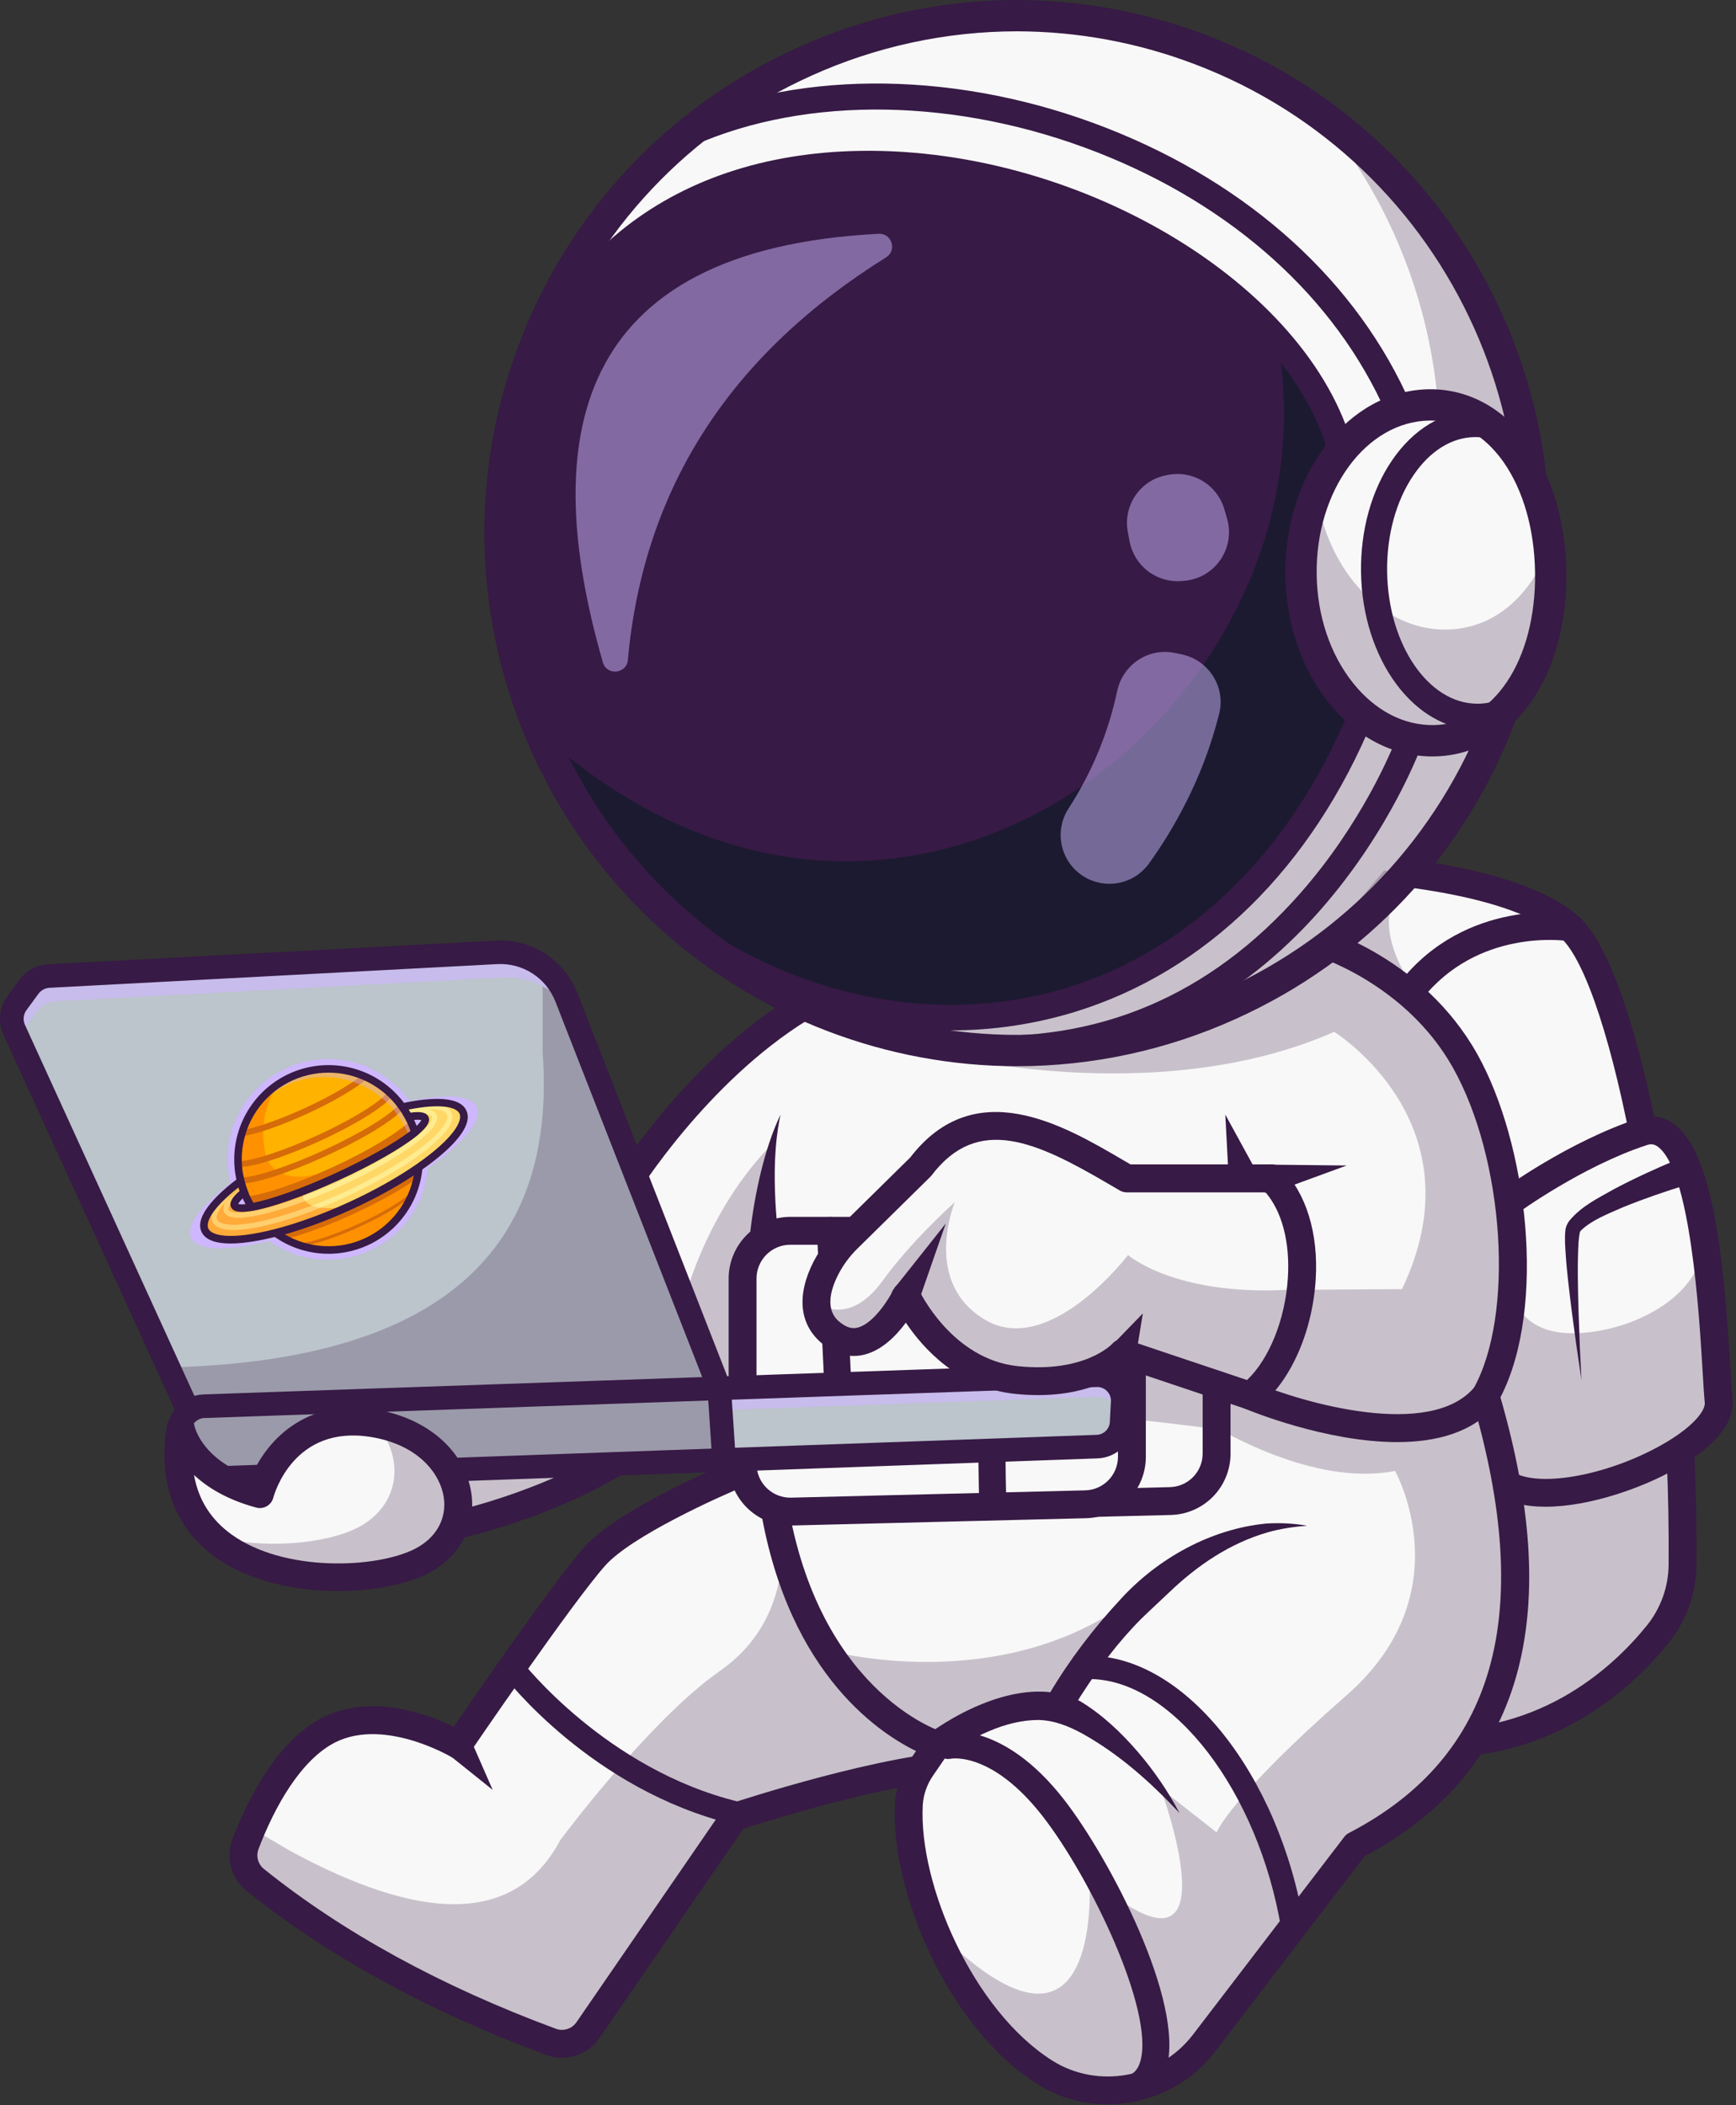 <svg width="99" height="120" viewBox="0 0 99 120" fill="none" xmlns="http://www.w3.org/2000/svg">
<rect x="0" y="0" width="99" height="120" fill="#333333" stroke="none"/>
<path d="M55.219 100.593C54.833 100.6 54.415 100.626 53.972 100.67C49.235 101.137 41.885 103.568 41.885 103.568L33.526 115.722C33.299 116.051 32.968 116.295 32.587 116.416C32.206 116.536 31.795 116.527 31.419 116.389C24.958 113.998 19.288 110.962 14.552 107.156C14.256 106.919 14.043 106.594 13.944 106.229C13.844 105.863 13.863 105.476 13.997 105.122C14.1 104.851 14.222 104.547 14.36 104.219C15.138 102.413 16.496 99.941 18.453 98.773C21.732 96.818 26.13 99.461 26.13 99.461C26.13 99.461 32.005 90.841 33.934 88.692C35.862 86.543 42.346 83.9 42.346 83.9L53.933 92.091C53.933 92.091 59.775 100.52 55.219 100.593Z" fill="#F8F8F8"/>
<path d="M95.951 89.213C95.937 90.645 95.44 92.031 94.54 93.147C92.43 95.77 87.844 99.969 80.49 99.321C78.806 99.174 77.325 98.008 76.025 96.155C69.138 86.355 67.267 57.29 67.267 57.29L76.798 49.467C76.798 49.467 86.109 49.795 89.526 52.854C91.018 54.189 92.508 58.619 93.678 64.514C94.26 67.445 94.764 70.739 95.148 74.197C95.454 76.949 95.683 79.801 95.818 82.655C95.924 84.856 95.967 87.058 95.951 89.213Z" fill="#F8F8F8"/>
<path d="M81.999 100.183C81.487 100.183 80.961 100.16 80.421 100.113C75.637 99.691 71.839 92.287 69.132 78.105C67.162 67.785 66.482 57.444 66.475 57.341C66.467 57.236 66.48 57.13 66.512 57.03C66.545 56.93 66.598 56.838 66.667 56.758C66.736 56.678 66.82 56.613 66.914 56.566C67.008 56.52 67.111 56.492 67.216 56.485C67.321 56.478 67.427 56.493 67.526 56.527C67.626 56.561 67.718 56.615 67.796 56.685C67.875 56.755 67.939 56.84 67.984 56.935C68.03 57.031 68.056 57.134 68.061 57.239C68.067 57.341 68.743 67.595 70.695 77.82C73.181 90.833 76.684 98.188 80.56 98.53C87.566 99.145 91.939 95.11 93.922 92.649C94.708 91.672 95.143 90.46 95.157 89.206C95.293 73.04 91.883 56.031 88.996 53.446C85.835 50.615 76.862 50.264 76.772 50.261C76.561 50.253 76.362 50.163 76.219 50.008C76.075 49.854 75.998 49.649 76.006 49.439C76.013 49.228 76.104 49.029 76.258 48.885C76.412 48.742 76.617 48.665 76.828 48.672C77.22 48.686 86.467 49.048 90.055 52.262C93.628 55.46 96.879 73.421 96.746 89.219C96.729 90.832 96.17 92.392 95.16 93.648C93.13 96.165 88.821 100.182 81.999 100.183Z" fill="#371A45"/>
<path d="M95.817 82.655C92.839 84.576 87.667 85.958 85.668 84.451L85.92 73.855L86.049 68.533C86.049 68.533 89.786 65.787 93.678 64.514C95.476 63.925 96.479 66.561 97.065 69.846C97.072 69.885 97.078 69.93 97.087 69.975C97.748 73.774 97.865 78.384 98.01 79.879C98.095 80.764 97.189 81.767 95.817 82.655Z" fill="#F8F8F8"/>
<path d="M88.142 85.886C86.981 85.886 85.942 85.653 85.189 85.085C85.024 84.957 84.916 84.769 84.889 84.562C84.861 84.355 84.916 84.146 85.042 83.979C85.168 83.812 85.354 83.702 85.561 83.671C85.767 83.641 85.978 83.693 86.146 83.816C87.513 84.848 91.532 84.172 94.746 82.37C96.509 81.381 97.264 80.425 97.218 79.955C97.177 79.542 97.14 78.923 97.094 78.137C96.907 74.992 96.41 66.635 94.509 65.341C94.323 65.215 94.153 65.194 93.923 65.269C90.203 66.487 86.552 69.147 86.516 69.174C86.432 69.237 86.336 69.283 86.234 69.31C86.132 69.336 86.026 69.342 85.921 69.326C85.817 69.311 85.717 69.275 85.627 69.221C85.536 69.167 85.458 69.095 85.395 69.01C85.333 68.925 85.288 68.829 85.264 68.727C85.239 68.624 85.235 68.518 85.251 68.414C85.268 68.31 85.305 68.21 85.361 68.121C85.417 68.031 85.49 67.954 85.575 67.893C85.732 67.777 89.463 65.057 93.429 63.759C94.126 63.531 94.809 63.623 95.403 64.028C97.753 65.627 98.327 72.101 98.68 78.043C98.726 78.811 98.761 79.417 98.799 79.801C98.926 81.096 97.763 82.501 95.523 83.757C93.57 84.852 90.589 85.886 88.142 85.886Z" fill="#371A45"/>
<g opacity="0.25">
<path d="M95.817 82.655C95.923 84.856 95.969 87.058 95.952 89.213C95.938 90.645 95.441 92.031 94.541 93.147C92.43 95.77 87.844 99.969 80.49 99.321C78.807 99.174 77.326 98.008 76.025 96.155C76.147 91.862 76.746 91.547 77.222 87.375C77.736 82.853 78.617 79.915 79.206 79.254L85.92 73.855L86.242 73.597C86.242 73.597 86.48 76.114 89.931 75.995C91.703 75.933 93.702 75.29 95.148 74.196C96.518 73.158 97.389 71.715 97.087 69.974C97.748 73.773 97.865 78.383 98.01 79.878C98.096 80.764 97.19 81.767 95.817 82.655Z" fill="#371A45"/>
</g>
<path d="M96.21 67.53C94.984 67.905 93.743 68.33 92.555 68.815C91.741 69.174 90.797 69.53 90.174 70.125C90.145 70.153 90.137 70.174 90.114 70.199C90.114 70.215 90.103 70.209 90.098 70.225C90.059 70.421 90.033 70.618 90.02 70.817C89.947 72.094 89.986 73.419 90.02 74.727C90.06 76.039 90.116 77.352 90.187 78.666C89.989 77.366 89.805 76.063 89.635 74.758C89.474 73.447 89.305 72.15 89.248 70.802C89.248 70.587 89.242 70.338 89.273 70.118C89.286 69.939 89.38 69.744 89.483 69.602C90.194 68.733 91.142 68.297 92.063 67.771C93.254 67.143 94.456 66.595 95.699 66.077C96.706 65.702 97.237 67.189 96.212 67.532L96.21 67.53Z" fill="#371A45"/>
<path d="M32.047 117.295C31.74 117.295 31.435 117.241 31.147 117.134C24.454 114.659 18.705 111.51 14.057 107.775C13.63 107.434 13.322 106.965 13.178 106.438C13.034 105.91 13.061 105.351 13.256 104.84C13.966 102.964 15.535 99.594 18.048 98.093C20.926 96.376 24.433 97.726 25.877 98.429C27.247 96.432 31.677 90.02 33.345 88.162C35.372 85.904 41.775 83.275 42.047 83.164C42.242 83.084 42.461 83.085 42.655 83.167C42.85 83.248 43.004 83.404 43.084 83.599C43.163 83.794 43.162 84.013 43.081 84.207C42.999 84.402 42.844 84.556 42.649 84.636C40.893 85.352 36.01 87.574 34.529 89.224C32.658 91.309 26.849 99.825 26.789 99.91C26.675 100.078 26.501 100.195 26.303 100.239C26.105 100.282 25.898 100.248 25.724 100.144C25.685 100.12 21.687 97.773 18.863 99.456C16.763 100.709 15.38 103.718 14.742 105.401C14.668 105.598 14.657 105.814 14.713 106.018C14.769 106.222 14.888 106.403 15.053 106.535C19.568 110.162 25.168 113.226 31.699 115.642C31.908 115.719 32.138 115.725 32.351 115.657C32.564 115.59 32.748 115.453 32.875 115.269L41.234 103.116C41.332 102.973 41.475 102.867 41.639 102.812C42.002 102.692 50.586 99.871 55.209 99.797C55.897 99.786 56.026 99.542 56.065 99.461C56.649 98.326 54.75 94.661 53.283 92.541C53.218 92.456 53.172 92.358 53.147 92.254C53.121 92.15 53.117 92.042 53.134 91.937C53.151 91.831 53.189 91.73 53.246 91.64C53.303 91.549 53.378 91.471 53.466 91.41C53.554 91.35 53.654 91.307 53.758 91.286C53.863 91.264 53.971 91.264 54.076 91.285C54.181 91.306 54.281 91.349 54.369 91.409C54.457 91.47 54.532 91.548 54.589 91.638C55.287 92.646 58.709 97.795 57.479 100.189C57.204 100.724 56.592 101.366 55.234 101.388C51.278 101.451 43.851 103.772 42.391 104.241L34.184 116.171C33.946 116.518 33.627 116.802 33.255 116.997C32.883 117.193 32.468 117.296 32.047 117.295Z" fill="#371A45"/>
<g opacity="0.25">
<path d="M55.533 96.957C55.533 97.453 55.202 97.728 54.816 98.72C54.655 99.132 54.351 99.844 53.974 100.67C49.236 101.137 41.887 103.568 41.887 103.568L33.528 115.722C33.3 116.051 32.97 116.295 32.589 116.416C32.207 116.536 31.797 116.527 31.421 116.389C24.959 113.998 19.29 110.962 14.553 107.156C14.258 106.919 14.045 106.594 13.945 106.229C13.846 105.863 13.864 105.476 13.998 105.122C14.102 104.851 14.223 104.547 14.362 104.219L16.5 105.477C23.926 109.519 29.334 109.801 31.952 104.889C31.952 104.889 37.021 98.057 41.068 95.236C45.116 92.416 44.57 87.92 44.57 87.92L54.321 95.743C54.651 96.02 55.533 96.461 55.533 96.957Z" fill="#371A45"/>
</g>
<path d="M41.98 104.009C41.927 104.009 41.875 104.003 41.823 103.99C33.755 102.029 28.873 95.715 28.67 95.448C28.617 95.379 28.578 95.3 28.556 95.216C28.534 95.132 28.529 95.044 28.54 94.958C28.552 94.872 28.581 94.789 28.624 94.714C28.668 94.639 28.726 94.574 28.795 94.521C28.864 94.469 28.943 94.43 29.027 94.408C29.111 94.386 29.198 94.38 29.284 94.392C29.37 94.403 29.453 94.432 29.528 94.476C29.603 94.519 29.669 94.577 29.721 94.646C29.775 94.716 34.54 100.859 42.136 102.706C42.293 102.744 42.431 102.838 42.523 102.971C42.615 103.103 42.656 103.266 42.637 103.426C42.617 103.587 42.54 103.735 42.419 103.842C42.298 103.95 42.142 104.009 41.98 104.009Z" fill="#371A45"/>
<path d="M25.924 86.946C25.924 86.946 32.171 85.664 37.121 82.027L24.955 82.953" fill="#F8F8F8"/>
<g opacity="0.25">
<path d="M25.924 86.946C25.924 86.946 32.171 85.664 37.121 82.027L24.955 82.953" fill="#371A45"/>
</g>
<path d="M25.923 87.741C25.726 87.74 25.536 87.667 25.39 87.535C25.245 87.403 25.153 87.222 25.133 87.026C25.113 86.83 25.167 86.634 25.283 86.476C25.4 86.317 25.571 86.207 25.764 86.168C25.824 86.155 31.905 84.873 36.651 81.386C36.821 81.266 37.031 81.218 37.237 81.251C37.442 81.284 37.627 81.397 37.75 81.565C37.873 81.733 37.925 81.942 37.896 82.148C37.866 82.354 37.757 82.541 37.592 82.667C32.56 86.365 26.345 87.671 26.083 87.724C26.03 87.735 25.977 87.741 25.923 87.741Z" fill="#371A45"/>
<path d="M77.294 105.184L68.667 116.458C66.517 119.267 62.567 120.014 59.576 118.124C56.923 116.447 54.682 113.315 53.302 110.014C52.267 107.543 51.715 104.976 51.83 102.845C51.877 102.092 52.13 101.366 52.561 100.747L53.447 99.454C53.447 99.454 45.688 97.089 44.018 84.984V81.824C44.018 81.824 39.978 81.555 39.683 81.028C39.387 80.501 35.652 67.647 35.652 67.647C35.652 67.647 40.712 59.416 47.984 56.223C51.413 54.718 56.202 54.141 60.303 53.949C64.9 53.734 68.636 54.008 68.636 54.008L75.101 53.667C75.101 53.667 80.6 55.234 83.537 60.448C86.474 65.661 87.358 74.867 84.714 79.559C88.15 91.247 86.675 100.32 77.294 105.184Z" fill="#F8F8F8"/>
<path d="M63.167 119.949C61.746 119.953 60.354 119.552 59.152 118.794C54.035 115.556 50.77 107.767 51.037 102.802C51.092 101.904 51.393 101.037 51.907 100.298L52.24 99.812C49.999 98.722 44.613 95.103 43.231 85.092C43.226 85.056 43.224 85.02 43.224 84.983V82.562C39.457 82.251 39.156 81.713 38.991 81.416C38.697 80.889 36.294 72.703 34.889 67.871C34.858 67.765 34.849 67.653 34.864 67.543C34.879 67.433 34.917 67.328 34.975 67.233C35.187 66.889 40.251 58.754 47.666 55.498C55.034 52.262 68.139 53.178 68.693 53.219C68.901 53.236 69.094 53.335 69.231 53.494C69.367 53.653 69.434 53.86 69.419 54.069C69.404 54.277 69.307 54.472 69.149 54.609C68.992 54.747 68.786 54.817 68.577 54.804C68.445 54.794 55.31 53.876 48.304 56.954C42.108 59.675 37.484 66.307 36.516 67.776C37.841 72.329 39.887 79.257 40.332 80.515C40.885 80.715 42.629 80.938 44.071 81.035C44.272 81.048 44.46 81.138 44.598 81.285C44.736 81.432 44.812 81.626 44.812 81.828V84.931C46.411 96.353 53.607 98.675 53.679 98.698C53.799 98.734 53.908 98.798 53.998 98.884C54.088 98.971 54.157 99.077 54.198 99.195C54.239 99.312 54.252 99.438 54.236 99.562C54.219 99.686 54.174 99.804 54.103 99.907L53.218 101.199C52.869 101.697 52.663 102.281 52.623 102.888C52.38 107.403 55.483 114.592 60.001 117.452C62.608 119.102 66.137 118.453 68.034 115.975L76.663 104.702C76.735 104.61 76.825 104.534 76.929 104.48C85.271 100.156 87.566 92.078 83.952 79.783C83.922 79.681 83.912 79.575 83.924 79.469C83.936 79.364 83.969 79.261 84.022 79.169C86.374 74.996 85.803 66.088 82.846 60.84C80.112 55.987 74.934 54.446 74.883 54.433C74.681 54.375 74.509 54.239 74.407 54.055C74.305 53.87 74.279 53.653 74.337 53.45C74.395 53.248 74.531 53.076 74.716 52.974C74.9 52.872 75.117 52.847 75.32 52.904C75.557 52.972 81.168 54.624 84.231 60.06C87.097 65.149 88.233 74.488 85.567 79.65C87.34 85.809 87.671 90.874 86.581 95.131C85.39 99.775 82.443 103.366 77.819 105.809L69.297 116.943C67.799 118.898 65.492 119.949 63.167 119.949Z" fill="#371A45"/>
<path d="M49.898 69.974H66.659C67.38 69.974 68.072 70.26 68.582 70.771C69.093 71.281 69.379 71.973 69.379 72.694V82.843C69.379 83.552 69.102 84.234 68.606 84.742C68.111 85.251 67.436 85.545 66.726 85.563L49.965 85.978C49.602 85.987 49.241 85.924 48.903 85.791C48.566 85.658 48.258 85.459 47.998 85.206C47.738 84.952 47.532 84.65 47.391 84.315C47.25 83.981 47.177 83.621 47.177 83.258V72.694C47.177 71.973 47.464 71.281 47.974 70.771C48.484 70.26 49.176 69.974 49.898 69.974Z" fill="#F8F8F8"/>
<path d="M49.895 86.775C48.963 86.774 48.07 86.403 47.411 85.744C46.752 85.085 46.383 84.191 46.383 83.259V72.694C46.384 71.763 46.754 70.869 47.413 70.21C48.072 69.551 48.966 69.18 49.898 69.179H66.659C67.591 69.18 68.484 69.551 69.143 70.21C69.802 70.869 70.173 71.763 70.174 72.694V82.843C70.179 83.761 69.823 84.645 69.181 85.303C68.539 85.96 67.665 86.339 66.746 86.357L49.985 86.773C49.955 86.774 49.925 86.775 49.895 86.775ZM49.898 70.769C49.387 70.769 48.898 70.972 48.537 71.333C48.175 71.694 47.972 72.184 47.972 72.694V83.259C47.972 83.516 48.023 83.77 48.123 84.007C48.223 84.244 48.369 84.459 48.553 84.638C48.737 84.818 48.955 84.959 49.194 85.052C49.433 85.146 49.689 85.192 49.946 85.185L66.707 84.769C67.21 84.76 67.689 84.552 68.041 84.192C68.392 83.831 68.588 83.347 68.585 82.843V72.695C68.585 72.185 68.381 71.695 68.02 71.334C67.659 70.973 67.169 70.77 66.659 70.769L49.898 70.769Z" fill="#371A45"/>
<path d="M45.068 70.157H61.829C62.55 70.157 63.242 70.444 63.752 70.954C64.263 71.465 64.549 72.157 64.549 72.879V83.026C64.549 83.736 64.272 84.418 63.776 84.927C63.281 85.435 62.606 85.729 61.896 85.747L45.135 86.162C44.772 86.171 44.411 86.108 44.073 85.975C43.736 85.842 43.428 85.643 43.168 85.39C42.908 85.136 42.702 84.834 42.56 84.499C42.42 84.165 42.347 83.805 42.347 83.442V72.879C42.347 72.521 42.417 72.167 42.554 71.837C42.691 71.507 42.891 71.207 43.144 70.954C43.396 70.702 43.696 70.501 44.026 70.365C44.356 70.228 44.71 70.157 45.068 70.157Z" fill="#F8F8F8"/>
<path d="M56.617 86.649C56.416 86.649 56.223 86.57 56.079 86.43C55.935 86.289 55.851 86.098 55.846 85.897C55.813 84.534 55.773 82.399 55.812 81.298C54.603 80.997 50.979 80.518 47.722 80.18C47.538 80.161 47.368 80.077 47.241 79.943C47.114 79.809 47.04 79.634 47.031 79.449L46.59 70.194C46.583 70.091 46.596 69.988 46.63 69.891C46.663 69.793 46.715 69.704 46.783 69.627C46.851 69.55 46.934 69.488 47.027 69.443C47.12 69.399 47.22 69.374 47.323 69.369C47.426 69.364 47.528 69.379 47.625 69.415C47.721 69.45 47.81 69.504 47.885 69.574C47.96 69.644 48.021 69.729 48.063 69.822C48.105 69.916 48.128 70.017 48.131 70.12L48.54 78.715C56.684 79.58 57.025 80.053 57.231 80.339C57.299 80.433 57.347 80.541 57.371 80.655C57.395 80.768 57.394 80.886 57.369 80.999C57.316 81.336 57.337 83.739 57.389 85.859C57.394 86.063 57.317 86.261 57.176 86.409C57.035 86.557 56.841 86.643 56.636 86.648L56.617 86.649ZM55.863 80.667C55.859 80.684 55.856 80.701 55.854 80.717C55.857 80.698 55.86 80.682 55.863 80.665V80.667Z" fill="#371A45"/>
<path d="M45.066 86.959C44.134 86.958 43.24 86.587 42.582 85.928C41.923 85.268 41.553 84.375 41.553 83.443V72.878C41.554 71.946 41.925 71.053 42.584 70.394C43.243 69.735 44.136 69.364 45.068 69.363H61.829C62.761 69.364 63.655 69.735 64.314 70.394C64.973 71.053 65.343 71.946 65.344 72.878V83.026C65.35 83.945 64.993 84.829 64.351 85.486C63.71 86.144 62.835 86.523 61.917 86.54L45.156 86.956L45.066 86.959ZM45.068 70.952C44.558 70.953 44.068 71.156 43.707 71.517C43.346 71.878 43.142 72.367 43.142 72.878V83.443C43.142 83.7 43.193 83.954 43.293 84.191C43.393 84.428 43.539 84.642 43.723 84.822C43.907 85.001 44.125 85.142 44.364 85.236C44.603 85.33 44.859 85.375 45.116 85.369L61.877 84.953C62.38 84.943 62.86 84.736 63.211 84.375C63.563 84.015 63.758 83.53 63.755 83.027V72.879C63.755 72.368 63.552 71.879 63.191 71.518C62.83 71.157 62.34 70.954 61.829 70.953L45.068 70.952Z" fill="#371A45"/>
<path d="M64.023 79.92L63.962 81.083C63.942 81.446 63.788 81.788 63.529 82.043C63.27 82.297 62.925 82.446 62.562 82.459L41.237 83.22L11.76 84.273C11.568 84.28 11.377 84.249 11.198 84.182C11.019 84.114 10.854 84.013 10.715 83.882C10.575 83.751 10.462 83.594 10.383 83.419C10.304 83.245 10.261 83.056 10.255 82.865L10.217 81.655C10.21 81.43 10.255 81.207 10.35 81.002C10.444 80.798 10.585 80.619 10.761 80.478H10.764C11.006 80.28 11.308 80.167 11.621 80.157L41.019 79.136H41.078L62.52 78.391C62.722 78.385 62.923 78.419 63.11 78.494C63.297 78.569 63.467 78.681 63.608 78.825C63.749 78.969 63.859 79.14 63.931 79.329C64.002 79.517 64.034 79.719 64.023 79.92Z" fill="#BCC4CC"/>
<g opacity="0.61">
<path d="M64.023 79.92L63.98 80.726C63.898 80.404 63.709 80.12 63.443 79.92C63.177 79.721 62.851 79.618 62.518 79.629L41.099 80.374L41.069 79.135L62.522 78.391C62.723 78.384 62.924 78.419 63.111 78.494C63.298 78.569 63.468 78.681 63.609 78.825C63.75 78.969 63.86 79.141 63.931 79.329C64.002 79.517 64.034 79.719 64.023 79.92Z" fill="#CEB7FF"/>
</g>
<path d="M41.282 83.111L41.233 83.106L10.764 80.48H10.762L9.605 77.948L0.809 58.705C0.696 58.46 0.651 58.189 0.679 57.921C0.706 57.653 0.805 57.397 0.965 57.179L1.648 56.249C1.781 56.07 1.953 55.922 2.15 55.816C2.347 55.711 2.565 55.65 2.789 55.639L28.326 54.288C29.173 54.243 30.013 54.466 30.727 54.926C31.44 55.385 31.99 56.058 32.299 56.849L32.352 56.981L41.019 79.14L41.169 81.416L41.282 83.111Z" fill="#BCC4CC"/>
<g opacity="0.61">
<path d="M41.043 79.504L32.74 58.278C32.431 57.487 31.881 56.814 31.167 56.355C30.454 55.895 29.614 55.672 28.766 55.717L3.229 57.069C3.006 57.081 2.788 57.142 2.591 57.248C2.394 57.354 2.223 57.502 2.09 57.682L1.407 58.612C1.242 58.835 1.142 59.1 1.119 59.377L0.809 58.705C0.696 58.46 0.651 58.189 0.679 57.921C0.706 57.653 0.805 57.397 0.965 57.179L1.648 56.249C1.781 56.07 1.953 55.922 2.15 55.816C2.347 55.711 2.565 55.65 2.789 55.639L28.326 54.288C29.173 54.243 30.013 54.466 30.727 54.926C31.44 55.385 31.99 56.058 32.299 56.849L41.019 79.14L41.043 79.504Z" fill="#CEB7FF"/>
</g>
<path d="M11.707 84.948C11.155 84.948 10.625 84.732 10.229 84.348C9.833 83.963 9.602 83.44 9.584 82.888L9.546 81.677C9.529 81.115 9.736 80.569 10.12 80.158C10.504 79.747 11.036 79.505 11.598 79.484L62.498 77.716C62.793 77.706 63.086 77.757 63.36 77.867C63.634 77.976 63.882 78.141 64.088 78.351C64.295 78.561 64.455 78.812 64.56 79.088C64.664 79.364 64.71 79.658 64.695 79.952L64.634 81.116C64.609 81.648 64.384 82.15 64.005 82.523C63.625 82.897 63.119 83.113 62.587 83.13L11.785 84.944C11.759 84.948 11.733 84.948 11.707 84.948ZM11.645 80.83C11.438 80.838 11.243 80.927 11.102 81.078C10.961 81.228 10.885 81.429 10.891 81.635L10.928 82.846C10.932 82.949 10.955 83.05 10.998 83.144C11.04 83.238 11.101 83.322 11.176 83.393C11.251 83.463 11.339 83.518 11.436 83.554C11.532 83.59 11.635 83.606 11.738 83.603L62.539 81.788C62.735 81.782 62.921 81.702 63.06 81.565C63.2 81.428 63.283 81.243 63.292 81.048L63.353 79.884C63.359 79.776 63.342 79.668 63.304 79.566C63.265 79.465 63.206 79.373 63.13 79.296C63.054 79.218 62.963 79.156 62.863 79.116C62.762 79.076 62.654 79.058 62.545 79.062L11.645 80.83Z" fill="#371A45"/>
<path d="M41.281 83.782C41.111 83.782 40.947 83.717 40.822 83.601C40.698 83.484 40.622 83.324 40.611 83.154L40.355 79.284L31.673 57.09C31.415 56.431 30.957 55.87 30.363 55.487C29.768 55.104 29.068 54.918 28.362 54.955L2.825 56.306C2.701 56.312 2.58 56.346 2.471 56.405C2.361 56.464 2.267 56.547 2.193 56.647L1.51 57.576C1.421 57.697 1.367 57.839 1.351 57.988C1.336 58.137 1.361 58.288 1.424 58.423L11.376 80.199C11.412 80.28 11.433 80.366 11.436 80.454C11.439 80.543 11.425 80.631 11.394 80.713C11.363 80.796 11.316 80.872 11.256 80.937C11.196 81.001 11.124 81.053 11.043 81.09C10.963 81.127 10.877 81.147 10.788 81.151C10.7 81.154 10.612 81.14 10.529 81.109C10.447 81.078 10.371 81.031 10.306 80.971C10.241 80.911 10.189 80.839 10.153 80.758L0.198 58.984C0.036 58.63 -0.028 58.239 0.012 57.852C0.051 57.465 0.194 57.095 0.425 56.781L1.108 55.852C1.299 55.591 1.546 55.376 1.831 55.223C2.115 55.069 2.43 54.981 2.753 54.965L28.289 53.614C29.278 53.561 30.258 53.821 31.091 54.357C31.923 54.894 32.565 55.679 32.925 56.602L41.645 78.892C41.67 78.957 41.684 79.024 41.688 79.093L41.951 83.066C41.957 83.154 41.945 83.242 41.917 83.326C41.889 83.409 41.844 83.487 41.786 83.553C41.728 83.62 41.657 83.674 41.578 83.713C41.498 83.752 41.412 83.775 41.324 83.781C41.311 83.782 41.296 83.782 41.281 83.782Z" fill="#371A45"/>
<g opacity="0.25">
<path d="M41.237 83.221L11.76 84.274C11.569 84.281 11.378 84.25 11.198 84.183C11.019 84.116 10.855 84.014 10.715 83.883C10.575 83.752 10.462 83.595 10.383 83.42C10.305 83.246 10.261 83.058 10.255 82.866L10.217 81.656C10.21 81.432 10.256 81.208 10.35 81.004C10.445 80.799 10.585 80.62 10.761 80.48L9.605 77.948C23.279 77.604 31.879 72.636 30.946 59.969V56.223L32.351 56.979L41.019 79.138H41.078C41.111 79.949 41.142 80.717 41.169 81.417C41.193 82.047 41.215 82.618 41.233 83.109C41.235 83.146 41.235 83.183 41.237 83.221Z" fill="#371A45"/>
</g>
<path d="M14.818 85.167C14.818 85.167 16.104 80.282 21.283 81.125C26.462 81.968 27.674 87.112 24.038 88.985C20.401 90.858 8.832 90.564 10.301 81.382C10.301 81.384 10.741 84.065 14.818 85.167Z" fill="#F8F8F8"/>
<g opacity="0.25">
<path d="M24.037 88.986C21.525 90.28 15.226 90.54 12.057 87.549C15.127 88.371 18.666 87.97 20.399 87.076C22.85 85.814 23.099 83.066 21.413 81.15C26.479 82.06 27.642 87.128 24.037 88.986Z" fill="#371A45"/>
</g>
<path d="M19.277 90.691C16.839 90.691 14.184 90.139 12.255 88.742C10.646 87.576 8.865 85.332 9.517 81.26C9.546 81.074 9.641 80.904 9.785 80.781C9.928 80.659 10.111 80.591 10.299 80.591C10.488 80.59 10.67 80.657 10.814 80.778C10.958 80.9 11.054 81.069 11.085 81.255C11.1 81.329 11.485 83.165 14.322 84.179C15.145 82.235 17.331 79.676 21.411 80.342C24.35 80.821 26.493 82.677 26.872 85.069C27.173 86.98 26.227 88.751 24.402 89.692C23.223 90.3 21.327 90.691 19.277 90.691ZM11.064 84.075C11.309 85.476 12.018 86.608 13.188 87.455C16.208 89.643 21.5 89.401 23.674 88.28C24.888 87.655 25.497 86.547 25.302 85.317C25.097 84.025 23.889 82.357 21.155 81.911C16.74 81.19 15.632 85.198 15.587 85.369C15.56 85.471 15.514 85.566 15.45 85.649C15.387 85.732 15.307 85.802 15.217 85.855C15.126 85.907 15.026 85.941 14.922 85.955C14.818 85.969 14.713 85.962 14.611 85.934C12.95 85.485 11.824 84.786 11.064 84.075Z" fill="#371A45"/>
<path d="M74.179 73.527C73.888 75.991 72.821 78.382 71.289 79.557L64.026 77.122C64.026 77.122 62.309 79.105 57.986 78.664C53.662 78.223 51.678 73.844 51.678 73.844C51.678 73.844 49.833 77.674 47.601 76.132C46.992 75.711 46.698 75.193 46.602 74.651C46.477 73.946 46.682 73.198 46.962 72.571C47.3 71.826 47.777 71.151 48.365 70.583L52.504 66.508C55.993 61.918 60.878 65.223 64.256 67.169H72.52C74.009 68.643 74.465 71.119 74.179 73.527Z" fill="#F8F8F8"/>
<path d="M71.289 80.353C71.203 80.352 71.118 80.338 71.037 80.31L64.212 78.022C63.415 78.655 61.433 79.814 57.904 79.455C54.66 79.124 52.636 76.85 51.657 75.393C51.124 76.117 50.328 76.941 49.335 77.205C48.589 77.403 47.833 77.256 47.149 76.784C45.701 75.783 45.377 74.171 46.236 72.245C46.616 71.409 47.149 70.653 47.808 70.014L51.907 65.98C55.599 61.183 60.652 64.14 64 66.099L64.471 66.373H72.519C72.729 66.373 72.93 66.456 73.079 66.603C74.485 67.996 75.197 70.305 75.031 72.937C74.841 75.969 73.561 78.815 71.773 80.187C71.634 80.294 71.464 80.352 71.289 80.353ZM64.026 76.329C64.112 76.329 64.197 76.344 64.278 76.372L71.115 78.664C72.376 77.476 73.296 75.204 73.444 72.841C73.573 70.815 73.111 69.061 72.173 67.966H64.256C64.117 67.966 63.98 67.93 63.859 67.86C63.644 67.736 63.423 67.607 63.196 67.473C59.106 65.08 55.768 63.525 53.134 66.99C53.111 67.02 53.086 67.049 53.059 67.076L48.92 71.149C48.403 71.649 47.984 72.241 47.685 72.895C46.89 74.677 47.733 75.26 48.05 75.479C48.447 75.754 48.738 75.72 48.924 75.672C49.842 75.431 50.724 73.987 50.96 73.5C51.026 73.364 51.129 73.25 51.257 73.171C51.386 73.091 51.534 73.05 51.685 73.052C51.836 73.054 51.983 73.099 52.11 73.181C52.236 73.264 52.336 73.381 52.399 73.518C52.416 73.557 54.259 77.489 58.064 77.876C61.868 78.264 63.409 76.621 63.424 76.604C63.499 76.518 63.591 76.448 63.695 76.401C63.799 76.353 63.911 76.329 64.026 76.329Z" fill="#371A45"/>
<path d="M50.98 73.462L53.935 69.741L52.372 74.228C52.337 74.328 52.283 74.42 52.213 74.499C52.143 74.578 52.057 74.643 51.962 74.689C51.867 74.735 51.763 74.762 51.658 74.768C51.552 74.774 51.446 74.759 51.346 74.725C50.828 74.555 50.636 73.881 50.98 73.462Z" fill="#371A45"/>
<path d="M63.3 76.798L65.174 74.865L64.751 77.448L63.3 76.798Z" fill="#371A45"/>
<g opacity="0.25">
<path d="M74.178 73.527C73.887 75.991 72.821 78.382 71.289 79.557L64.025 77.122C64.025 77.122 62.309 79.105 57.985 78.664C53.662 78.223 51.677 73.844 51.677 73.844C51.677 73.844 49.832 77.674 47.6 76.132C46.992 75.711 46.697 75.193 46.602 74.651L46.846 74.406C46.846 74.406 48.499 75.508 50.3 73.047C52.063 70.636 54.355 68.612 54.447 68.532C54.39 68.673 52.598 73.151 56.21 75.249C59.884 77.379 64.329 71.539 64.329 71.539C64.329 71.539 66.973 73.853 73.364 73.523C73.635 73.508 73.907 73.509 74.178 73.527Z" fill="#371A45"/>
</g>
<path d="M52.965 98.824C55.235 97.19 58.856 95.547 61.582 96.961C62.84 97.718 63.928 98.746 64.877 99.848C65.802 100.922 66.604 102.095 67.267 103.348C65.614 101.589 63.827 99.988 61.729 98.821C60.941 98.391 60.116 98.058 59.206 98.041C57.319 98.05 55.454 99.015 53.931 100.085C53.078 100.715 52.13 99.49 52.965 98.824Z" fill="#371A45"/>
<path d="M64.67 119.777C64.49 119.777 64.316 119.714 64.177 119.599C64.039 119.484 63.945 119.324 63.912 119.147C63.879 118.97 63.908 118.787 63.996 118.63C64.084 118.473 64.224 118.351 64.391 118.286C64.594 118.208 64.882 118.039 65.037 117.48C65.827 114.62 62.199 107.045 59.46 103.528C56.615 99.875 54.326 100.231 54.23 100.248C54.131 100.269 54.029 100.27 53.93 100.252C53.831 100.233 53.736 100.195 53.651 100.14C53.567 100.084 53.494 100.013 53.438 99.93C53.381 99.846 53.341 99.752 53.321 99.653C53.279 99.452 53.32 99.243 53.432 99.071C53.545 98.899 53.722 98.779 53.923 98.737C54.055 98.709 57.191 98.1 60.679 102.58C63.275 105.913 67.571 114.11 66.525 117.891C66.278 118.788 65.733 119.421 64.951 119.725C64.861 119.76 64.766 119.777 64.67 119.777Z" fill="#371A45"/>
<path d="M59.761 96.712C59.745 96.727 59.731 96.743 59.718 96.761C59.714 96.766 59.702 96.787 59.706 96.78C59.732 96.737 59.796 96.627 59.822 96.584C60.975 94.632 62.354 92.825 63.897 91.166C66.026 88.831 69.041 87.153 72.206 86.845C72.986 86.794 73.77 86.835 74.54 86.968C73.769 87.027 73.017 87.14 72.294 87.345C70.144 87.963 68.269 89.237 66.672 90.771C66.14 91.279 65.595 91.772 65.065 92.291C63.753 93.608 62.63 95.115 61.625 96.68C61.535 96.825 61.272 97.248 61.187 97.395L61.114 97.518L61.076 97.584C60.49 98.623 59.022 97.654 59.758 96.713L59.761 96.712Z" fill="#371A45"/>
<path d="M73.72 110.515C73.563 110.515 73.412 110.459 73.293 110.358C73.174 110.256 73.094 110.116 73.068 109.962C71.764 102.102 66.853 95.708 62.12 95.708C61.948 95.704 61.784 95.632 61.663 95.509C61.543 95.385 61.476 95.219 61.476 95.047C61.476 94.874 61.543 94.709 61.663 94.585C61.784 94.462 61.948 94.39 62.12 94.386C67.561 94.386 72.943 101.133 74.373 109.745C74.401 109.918 74.36 110.095 74.258 110.238C74.156 110.381 74.002 110.477 73.829 110.506C73.793 110.512 73.756 110.515 73.72 110.515Z" fill="#371A45"/>
<path d="M72.385 66.387L76.799 66.435L72.654 67.953C71.436 68.31 71.117 66.456 72.385 66.387Z" fill="#371A45"/>
<path d="M79.677 82.202C75.617 82.202 71.261 80.408 70.983 80.291C70.791 80.208 70.64 80.052 70.562 79.859C70.485 79.665 70.486 79.448 70.567 79.256C70.647 79.063 70.8 78.91 70.993 78.83C71.186 78.749 71.402 78.748 71.596 78.825C74.219 79.922 81.581 82.1 84.101 79.052C84.237 78.893 84.429 78.793 84.637 78.775C84.845 78.756 85.052 78.82 85.213 78.954C85.375 79.087 85.477 79.278 85.498 79.486C85.519 79.694 85.457 79.901 85.326 80.064C83.996 81.674 81.879 82.202 79.677 82.202Z" fill="#371A45"/>
<path d="M70.066 67.11L69.876 63.534L71.596 66.676C71.699 66.865 71.722 67.088 71.662 67.296C71.601 67.503 71.461 67.677 71.272 67.782C70.763 68.077 70.085 67.693 70.068 67.11H70.066Z" fill="#371A45"/>
<path d="M42.782 70.259C42.913 69.096 43.117 67.941 43.394 66.803C43.669 65.683 44.019 64.57 44.512 63.532C44.155 65.205 44.137 66.895 44.224 68.584C44.256 69.14 44.301 69.711 44.37 70.24C44.462 71.419 42.718 71.444 42.779 70.259H42.782Z" fill="#371A45"/>
<g opacity="0.25">
<path d="M84.715 79.558C88.15 91.247 86.676 100.32 77.294 105.184L68.667 116.458C66.517 119.267 62.567 120.014 59.577 118.124C56.923 116.447 54.682 113.315 53.302 110.014C53.56 110.221 53.82 110.447 54.083 110.693C63.043 119.067 62.12 106.947 62.12 106.947C70.723 114.38 66.265 102.149 66.194 101.95L69.379 104.45C69.379 104.45 70.132 102.466 76.799 96.626C83.465 90.786 79.554 83.845 79.554 83.845C74.815 84.781 69.379 81.31 69.379 81.414C69.379 81.518 65.064 80.87 64.899 80.98C64.734 81.09 64.861 77.403 64.861 77.403L71.682 79.713L74.179 73.527C75.981 73.501 79.952 73.484 79.952 73.484C84.481 64.008 76.085 58.818 76.085 58.818C65.842 63.325 53.274 60.042 52.807 59.909L60.304 53.946C64.901 53.731 68.636 54.005 68.636 54.005L75.102 53.664C75.102 53.664 80.6 55.231 83.538 60.444C86.475 65.658 87.359 74.867 84.715 79.558Z" fill="#371A45"/>
</g>
<g opacity="0.25">
<path d="M92.428 52.882L92.361 52.856C92.383 52.844 92.428 52.882 92.428 52.882Z" fill="#371A45"/>
</g>
<path d="M57.994 59.868C74.276 59.868 87.474 46.67 87.474 30.388C87.474 14.107 74.276 0.908 57.994 0.908C41.713 0.908 28.514 14.107 28.514 30.388C28.514 46.67 41.713 59.868 57.994 59.868Z" fill="#F8F8F8"/>
<g opacity="0.25">
<path d="M85.553 40.856C79.77 56.078 62.745 63.73 47.525 57.947C42.839 56.176 38.685 53.233 35.459 49.4C37.524 50.875 39.771 52.077 42.144 52.977C57.367 58.758 74.389 51.108 80.172 35.888C84.109 25.522 81.816 14.32 75.146 6.402C85.783 13.997 90.412 28.065 85.553 40.856Z" fill="#371A45"/>
</g>
<path d="M30.623 41.69C32.272 45.486 35.037 49.566 39.591 53.429C52.637 62.118 70.21 58.761 77.642 40.695L76.468 25.724C75.843 23.417 74.565 21.228 72.813 19.245C62.063 7.092 33.493 2.663 28.81 26.2C28.81 26.2 26.949 33.236 30.623 41.69Z" fill="#371A45"/>
<g opacity="0.7">
<path d="M30.622 41.69C32.272 45.486 35.036 49.566 39.59 53.429C52.637 62.118 70.21 58.761 77.642 40.695L76.468 25.724C75.843 23.417 74.565 21.228 72.813 19.245C76.755 39.707 51.622 60.517 30.805 41.78L30.622 41.69Z" fill="#111A28"/>
</g>
<path d="M56.785 60.53C56.216 60.53 55.636 60.511 55.044 60.472C54.945 60.468 54.848 60.444 54.759 60.401C54.67 60.359 54.59 60.299 54.524 60.225C54.458 60.152 54.407 60.066 54.375 59.972C54.342 59.879 54.329 59.78 54.336 59.681C54.342 59.582 54.368 59.486 54.412 59.397C54.456 59.309 54.518 59.23 54.593 59.165C54.668 59.101 54.755 59.052 54.849 59.022C54.943 58.991 55.042 58.98 55.141 58.988C62.606 59.476 68.999 56.762 74.147 50.924C77.666 46.934 79.374 42.763 79.672 41.989L79.046 23.534C76.157 16.982 70.312 11.712 62.572 8.683C54.648 5.581 46.056 5.43 39.589 8.278C39.409 8.353 39.207 8.355 39.026 8.282C38.845 8.21 38.7 8.07 38.622 7.892C38.543 7.713 38.538 7.511 38.606 7.329C38.675 7.147 38.812 6.999 38.989 6.917C45.811 3.912 54.83 4.055 63.112 7.298C71.275 10.493 77.437 16.095 80.466 23.071C80.504 23.157 80.524 23.248 80.527 23.342L81.164 42.09C81.167 42.183 81.153 42.277 81.121 42.365C81.051 42.562 79.35 47.261 75.297 51.872C71.759 55.897 65.739 60.529 56.785 60.53Z" fill="#371A45"/>
<path d="M54.221 58.732C49.069 58.732 43.838 57.129 39.187 54.031C39.031 53.923 38.923 53.757 38.887 53.57C38.851 53.383 38.89 53.189 38.996 53.03C39.102 52.871 39.266 52.761 39.452 52.722C39.639 52.682 39.833 52.718 39.993 52.821C46.433 57.111 54.03 58.378 60.837 56.3C67.87 54.15 73.57 48.571 76.904 40.577L75.748 25.849C74.587 21.644 70.932 17.507 65.714 14.497C60.505 11.49 54.264 9.876 48.592 10.066C42.64 10.266 32.248 12.646 29.522 26.343C29.484 26.532 29.373 26.699 29.212 26.806C29.052 26.913 28.856 26.952 28.666 26.915C28.477 26.877 28.311 26.766 28.204 26.605C28.097 26.445 28.058 26.249 28.095 26.059C30.23 15.338 37.684 8.979 48.543 8.612C61.246 8.186 74.618 16.094 77.169 25.535C77.181 25.579 77.189 25.623 77.192 25.668L78.367 40.637C78.376 40.751 78.358 40.865 78.315 40.971C74.821 49.461 68.765 55.399 61.262 57.691C58.979 58.385 56.606 58.736 54.221 58.732Z" fill="#371A45"/>
<path d="M58.007 60.777C54.316 60.774 50.656 60.097 47.208 58.781C31.553 52.834 23.654 35.257 29.601 19.603C32.482 12.018 38.144 6.01 45.544 2.685C52.944 -0.641 61.196 -0.884 68.78 1.997C84.436 7.944 92.334 25.52 86.387 41.176C83.506 48.76 77.844 54.768 70.444 58.093C66.535 59.859 62.296 60.773 58.007 60.777ZM57.982 1.785C53.945 1.79 49.955 2.651 46.276 4.313C39.31 7.443 33.981 13.098 31.269 20.236C25.671 34.972 33.105 51.515 47.841 57.112C54.979 59.824 62.746 59.594 69.711 56.464C76.675 53.334 82.005 47.679 84.718 40.541L85.552 40.858L84.718 40.541C90.316 25.805 82.881 9.262 68.145 3.664C64.9 2.426 61.456 1.789 57.982 1.785Z" fill="#371A45"/>
<path d="M88.433 32.625C88.503 37.912 85.877 42.171 81.764 42.224C77.652 42.278 74.263 38.037 74.193 32.75C74.123 27.464 77.401 23.134 81.513 23.08C85.625 23.027 88.364 27.339 88.433 32.625Z" fill="#F8F8F8"/>
<g opacity="0.25">
<path d="M81.764 42.223C77.653 42.277 74.263 38.036 74.196 32.75C74.174 31.073 74.487 29.493 75.06 28.116C75.741 32.58 78.83 35.934 82.488 35.887C85.209 35.85 87.278 33.976 88.348 31.181C88.4 31.654 88.43 32.135 88.434 32.624C88.502 37.912 85.878 42.17 81.764 42.223Z" fill="#371A45"/>
</g>
<path d="M81.686 43.118C79.45 43.118 77.35 42.03 75.765 40.047C74.212 38.103 73.337 35.516 73.3 32.762C73.225 26.992 76.903 22.248 81.501 22.188C83.744 22.165 85.784 23.277 87.22 25.34C88.54 27.234 89.288 29.817 89.325 32.614C89.404 38.641 86.229 43.058 81.775 43.117L81.686 43.118ZM81.59 23.972H81.525C77.913 24.02 75.022 27.952 75.086 32.738C75.117 35.097 75.853 37.296 77.16 38.932C78.414 40.502 80.045 41.354 81.753 41.331C85.172 41.288 87.606 37.63 87.54 32.637C87.508 30.194 86.875 27.964 85.757 26.359C84.995 25.267 83.656 23.972 81.59 23.972Z" fill="#371A45"/>
<path d="M84.251 41.601C80.653 41.601 77.682 37.582 77.616 32.601C77.585 30.221 78.211 27.965 79.379 26.25C80.601 24.453 82.269 23.45 84.078 23.427C84.446 23.423 84.813 23.461 85.172 23.541C85.203 23.548 85.234 23.557 85.264 23.568C85.444 23.633 85.592 23.764 85.677 23.935C85.763 24.106 85.779 24.303 85.724 24.485C85.668 24.668 85.544 24.822 85.377 24.916C85.211 25.01 85.015 25.036 84.83 24.989C84.589 24.937 84.343 24.912 84.096 24.915C82.788 24.931 81.55 25.703 80.609 27.086C79.612 28.552 79.078 30.503 79.104 32.581C79.16 36.749 81.464 40.113 84.25 40.113H84.297C84.669 40.11 85.038 40.042 85.387 39.912C85.479 39.876 85.578 39.859 85.676 39.861C85.775 39.863 85.872 39.885 85.962 39.925C86.053 39.966 86.134 40.023 86.201 40.095C86.269 40.167 86.322 40.252 86.356 40.345C86.391 40.437 86.407 40.536 86.403 40.634C86.399 40.733 86.375 40.83 86.334 40.919C86.292 41.009 86.233 41.089 86.159 41.156C86.086 41.222 86.001 41.273 85.908 41.306C85.398 41.495 84.86 41.595 84.317 41.601L84.251 41.601Z" fill="#371A45"/>
<g opacity="0.5">
<path d="M50.529 14.673C41.788 20.121 36.708 27.672 35.805 37.622C35.733 38.42 34.604 38.529 34.382 37.76C30.741 25.14 32.53 14.23 50.103 13.327C50.857 13.287 51.169 14.273 50.529 14.673Z" fill="#CEB7FF"/>
</g>
<g opacity="0.5">
<path d="M67.535 33.107L67.379 33.12C66.69 33.176 66.005 32.974 65.457 32.553C64.909 32.131 64.538 31.521 64.415 30.841C64.387 30.68 64.357 30.524 64.325 30.373C64.019 28.873 64.97 27.406 66.471 27.097L66.589 27.073C67.267 26.934 67.972 27.053 68.567 27.406C69.162 27.759 69.604 28.32 69.807 28.981C69.87 29.182 69.929 29.383 69.984 29.583C70.095 29.978 70.117 30.393 70.049 30.797C69.98 31.201 69.824 31.585 69.59 31.922C69.356 32.259 69.05 32.54 68.695 32.745C68.34 32.95 67.944 33.073 67.535 33.107Z" fill="#CEB7FF"/>
</g>
<g opacity="0.5">
<path d="M61.839 49.983C61.519 49.791 61.241 49.538 61.021 49.237C60.801 48.936 60.645 48.594 60.56 48.231C60.475 47.868 60.464 47.491 60.528 47.124C60.592 46.757 60.729 46.406 60.931 46.093C62.26 44.048 63.202 41.776 63.71 39.391C64.033 37.876 65.503 36.897 67.018 37.222L67.408 37.305C68.936 37.633 69.905 39.159 69.528 40.676C68.59 44.454 66.826 47.415 65.522 49.224C65.114 49.789 64.51 50.18 63.828 50.321C63.146 50.461 62.437 50.34 61.839 49.983Z" fill="#CEB7FF"/>
</g>
<g opacity="0.25">
<path d="M47.177 94.07C47.177 94.07 56.947 96.81 64.549 91.154L61.029 96.406L59.774 97.235C57.125 97.383 54.975 97.985 53.631 99.321C50.941 98.335 48.715 96.69 47.177 94.07Z" fill="#371A45"/>
</g>
<g opacity="0.25">
<path d="M44.057 65.213C44.057 65.213 40.758 68.159 39.026 74.046L41.28 78.923L42.07 78.389C42.07 78.389 42.438 72.303 42.346 72.193C42.254 72.082 43.327 70.953 43.576 69.328C43.824 67.702 43.806 66.701 43.806 66.701" fill="#371A45"/>
</g>
<path d="M26.763 98.979L28.096 102.026L25.501 99.946C25.417 99.879 25.347 99.796 25.295 99.702C25.243 99.608 25.21 99.504 25.198 99.397C25.186 99.291 25.195 99.182 25.225 99.079C25.255 98.976 25.305 98.879 25.372 98.796C25.737 98.316 26.533 98.427 26.76 98.979H26.763Z" fill="#371A45"/>
<path d="M80.453 57.276C80.304 57.276 80.158 57.234 80.032 57.155C79.905 57.076 79.804 56.963 79.739 56.829C79.674 56.694 79.648 56.545 79.664 56.397C79.68 56.248 79.737 56.108 79.829 55.991C83.599 51.2 89.401 52.031 89.646 52.069C89.852 52.104 90.035 52.218 90.157 52.387C90.278 52.556 90.329 52.766 90.297 52.972C90.266 53.178 90.155 53.363 89.989 53.488C89.822 53.612 89.613 53.667 89.406 53.639C89.195 53.608 84.262 52.926 81.078 56.973C81.004 57.068 80.909 57.144 80.8 57.197C80.692 57.249 80.573 57.276 80.453 57.276Z" fill="#371A45"/>
<g opacity="0.25">
<path d="M80.767 49.842C80.767 49.842 76.248 51.922 82.584 58.821C80.307 56.49 77.945 54.675 75.431 53.774L78.93 49.623" fill="#371A45"/>
</g>
<path d="M23.894 63.718C23.993 63.934 24.078 64.156 24.149 64.382C23.225 65.136 21.397 66.195 19.21 67.195C17.022 68.195 15.027 68.886 13.852 69.093C13.727 68.891 13.615 68.681 13.517 68.465L13.502 68.434C13.459 68.338 13.418 68.241 13.381 68.143C13.293 67.917 13.22 67.686 13.162 67.451C13.162 67.441 13.157 67.432 13.155 67.422C12.848 66.14 12.993 64.792 13.568 63.605C14.142 62.419 15.109 61.467 16.305 60.913C17.5 60.359 18.851 60.235 20.128 60.564C21.404 60.893 22.528 61.653 23.307 62.716C23.324 62.739 23.341 62.763 23.358 62.786C23.497 62.984 23.625 63.19 23.738 63.404C23.782 63.485 23.825 63.566 23.862 63.649C23.873 63.672 23.883 63.694 23.894 63.718Z" fill="#CEB7FF"/>
<path d="M24.391 66.584C24.315 67.449 24.044 68.285 23.596 69.03C23.149 69.774 22.538 70.406 21.81 70.878C21.081 71.351 20.255 71.651 19.393 71.755C18.531 71.86 17.656 71.766 16.836 71.482C16.309 71.3 15.812 71.041 15.361 70.715C16.759 70.357 18.374 69.782 20.044 69.018C21.715 68.254 23.206 67.408 24.391 66.584Z" fill="#CEB7FF"/>
<path d="M24.149 64.382C23.225 65.136 21.397 66.195 19.21 67.195C17.023 68.195 15.027 68.886 13.851 69.093C13.727 68.891 13.615 68.681 13.516 68.465L13.502 68.434C13.459 68.338 13.416 68.24 13.381 68.143C13.293 67.917 13.22 67.686 13.162 67.451C13.16 67.441 13.158 67.432 13.155 67.422C12.886 66.296 12.965 65.114 13.383 64.034C13.801 62.953 14.537 62.025 15.495 61.373C14.849 62.378 14.533 63.559 14.592 64.751C14.609 65.103 14.66 65.451 14.742 65.793C14.742 65.803 14.747 65.812 14.749 65.822C14.751 65.831 14.756 65.85 14.762 65.868C15.053 66.848 16.108 67.258 17.127 67.166C19.068 66.99 23.272 64.718 24.166 64.193C24.229 64.344 24.101 64.229 24.149 64.382Z" fill="#CEB7FF"/>
<path d="M20.044 69.018C21.715 68.254 23.206 67.408 24.391 66.584C24.37 66.816 24.336 67.047 24.287 67.275C23.375 67.943 21.918 68.77 20.219 69.547C18.593 70.292 17.075 70.837 15.982 71.106C15.767 70.989 15.559 70.859 15.361 70.715C16.759 70.357 18.374 69.782 20.044 69.018Z" fill="#CEB7FF"/>
<path d="M23.862 63.649C23.872 63.672 23.883 63.692 23.894 63.718C23.993 63.934 24.078 64.155 24.149 64.382C23.224 65.136 21.397 66.195 19.21 67.195C17.022 68.195 15.027 68.886 13.852 69.093C13.727 68.891 13.615 68.681 13.516 68.465L13.502 68.434C14.618 68.305 16.65 67.637 18.877 66.618C21.195 65.558 23.087 64.411 23.862 63.649Z" fill="#CEB7FF"/>
<path d="M12.995 66.573L13.013 66.188C13.791 66.225 15.823 65.57 17.953 64.597C20.495 63.436 22.135 62.323 22.442 61.826L22.769 62.028C22.363 62.685 20.492 63.858 18.113 64.947C15.898 65.959 13.841 66.612 12.995 66.573Z" fill="#CEB7FF"/>
<path d="M13.272 64.63L13.214 64.25C14.088 64.116 15.602 63.589 17.166 62.874C18.804 62.125 20.219 61.3 20.864 60.721L21.122 61.007C20.453 61.609 18.998 62.459 17.327 63.224C15.732 63.953 14.181 64.492 13.272 64.63Z" fill="#CEB7FF"/>
<path d="M13.155 67.614V67.23C14.048 67.23 16.147 66.544 18.378 65.524C20.719 64.453 22.681 63.252 23.151 62.604L23.463 62.829C22.95 63.537 20.971 64.76 18.538 65.874C16.226 66.931 14.113 67.615 13.155 67.614Z" fill="#CEB7FF"/>
<path d="M16.843 71.578L16.835 71.483L16.792 71.397L16.81 71.387H16.83C17.602 71.328 19.071 70.846 20.571 70.159C22.082 69.468 23.371 68.697 23.935 68.142L24.07 68.28C23.491 68.847 22.181 69.634 20.651 70.334C19.106 71.04 17.647 71.517 16.843 71.578Z" fill="#CEB7FF"/>
<path d="M24.391 66.584C24.303 67.59 23.951 68.554 23.369 69.379C22.787 70.204 21.997 70.86 21.079 71.28C20.161 71.7 19.148 71.869 18.143 71.769C17.139 71.67 16.179 71.306 15.361 70.715C16.759 70.357 18.374 69.782 20.044 69.018C21.715 68.254 23.206 67.408 24.391 66.584Z" fill="#CEB7FF"/>
<path d="M27.173 63.106C27.521 63.866 26.391 65.193 24.39 66.584C23.205 67.408 21.714 68.254 20.043 69.018C18.373 69.782 16.758 70.357 15.36 70.715C12.999 71.32 11.256 71.307 10.908 70.547C10.592 69.856 11.495 68.698 13.162 67.451C13.22 67.686 13.293 67.918 13.38 68.143C12.92 68.523 12.692 68.824 12.773 68.999C12.854 69.173 13.243 69.2 13.851 69.093C15.027 68.887 17.024 68.195 19.209 67.196C21.395 66.196 23.224 65.137 24.149 64.382C24.627 63.992 24.863 63.682 24.782 63.505C24.701 63.327 24.327 63.305 23.738 63.405C23.624 63.191 23.497 62.984 23.357 62.787C25.392 62.342 26.858 62.416 27.173 63.106Z" fill="#CEB7FF"/>
<path d="M13.346 68.05C13.357 68.081 13.369 68.112 13.381 68.143C12.92 68.523 12.693 68.824 12.774 68.998C12.855 69.173 13.244 69.199 13.852 69.093C14.632 68.956 15.773 68.606 17.092 68.093C17.07 68.2 17.07 68.31 17.092 68.417C16.583 68.608 16.09 68.777 15.622 68.921C13.587 69.546 12.526 69.537 12.402 69.265C12.329 69.105 12.54 68.703 13.346 68.05Z" fill="#CEB7FF"/>
<path d="M13.192 67.773L13.24 67.834C12.895 68.096 12.569 68.384 12.266 68.694C12.447 68.43 12.755 68.124 13.192 67.773Z" fill="#CEB7FF"/>
<path d="M13.291 67.895L13.242 67.834C13.249 67.828 13.257 67.822 13.266 67.816L13.291 67.895Z" fill="#CEB7FF"/>
<path d="M12.268 68.696C12.08 68.972 12.032 69.203 12.119 69.394C12.206 69.585 12.405 69.684 12.682 69.728C13.405 69.843 14.65 69.545 15.713 69.218C16.194 69.071 16.702 68.896 17.225 68.7C17.326 68.829 17.475 68.926 17.669 69.001C16.895 69.296 16.145 69.546 15.442 69.743C12.936 70.443 11.847 70.255 11.675 69.881C11.58 69.672 11.717 69.274 12.268 68.696Z" fill="#CEB7FF"/>
<path d="M19.943 69.065C18.309 69.806 16.731 70.365 15.362 70.715C13.001 71.32 11.258 71.307 10.911 70.547C10.595 69.859 11.498 68.698 13.164 67.451C13.181 67.52 13.2 67.589 13.22 67.657L13.125 67.533C12.157 68.274 11.071 69.304 11.395 70.009C11.519 70.282 11.815 70.429 12.206 70.491C13.126 70.636 14.571 70.309 15.527 70.041C16.435 69.783 17.329 69.478 18.205 69.126C18.666 69.184 19.255 69.163 19.943 69.065Z" fill="#CEB7FF"/>
<path d="M17.225 68.7C16.702 68.896 16.193 69.071 15.713 69.218C14.65 69.545 13.405 69.843 12.682 69.728C12.405 69.685 12.204 69.58 12.119 69.394C12.034 69.208 12.08 68.972 12.268 68.696C12.571 68.385 12.897 68.098 13.243 67.836L13.291 67.897C13.309 67.948 13.327 68 13.346 68.052C12.54 68.705 12.329 69.107 12.402 69.266C12.527 69.539 13.588 69.548 15.622 68.922C16.09 68.778 16.583 68.609 17.092 68.418C17.102 68.467 17.118 68.516 17.139 68.561C17.162 68.611 17.191 68.657 17.225 68.7Z" fill="#CEB7FF"/>
<path d="M13.243 67.834C12.897 68.096 12.571 68.384 12.268 68.694C12.447 68.429 12.756 68.123 13.194 67.772L13.243 67.834Z" fill="#CEB7FF"/>
<path d="M13.291 67.894L13.388 68.016C13.374 68.027 13.359 68.038 13.345 68.05C13.327 67.998 13.309 67.947 13.291 67.894Z" fill="#CEB7FF"/>
<path d="M23.028 65.873C22.008 66.512 20.778 67.166 19.47 67.765C18.71 68.113 17.952 68.429 17.225 68.701C17.191 68.659 17.162 68.612 17.139 68.562C17.118 68.516 17.103 68.468 17.093 68.418C17.82 68.147 18.579 67.831 19.341 67.483C20.637 66.89 21.855 66.242 22.863 65.61C24.666 64.48 25.353 63.671 25.227 63.399C25.153 63.236 24.697 63.133 23.637 63.329L23.593 63.099L23.579 63.023C24.134 62.92 24.568 62.887 24.887 62.925C25.216 62.964 25.422 63.079 25.509 63.269C25.819 63.941 24.33 65.056 23.028 65.873Z" fill="#CEB7FF"/>
<path d="M18.203 69.126C17.328 69.478 16.434 69.783 15.526 70.041C14.569 70.309 13.124 70.636 12.204 70.491C11.813 70.429 11.516 70.282 11.393 70.009C11.07 69.304 12.156 68.274 13.123 67.533L13.218 67.657C13.234 67.711 13.249 67.764 13.266 67.817C13.258 67.823 13.25 67.828 13.243 67.834L13.194 67.773C12.756 68.124 12.447 68.431 12.268 68.696C11.718 69.274 11.58 69.672 11.676 69.88C11.848 70.254 12.936 70.442 15.442 69.741C16.145 69.545 16.895 69.295 17.669 68.999C17.842 69.062 18.021 69.105 18.203 69.126Z" fill="#CEB7FF"/>
<path d="M13.192 67.773L13.24 67.834C12.895 68.096 12.569 68.384 12.266 68.694C12.447 68.43 12.755 68.124 13.192 67.773Z" fill="#CEB7FF"/>
<path d="M13.218 67.657L13.312 67.78L13.266 67.817C13.249 67.765 13.235 67.711 13.218 67.657Z" fill="#CEB7FF"/>
<path d="M23.77 66.269C22.636 67.021 21.257 67.773 19.782 68.45C19.252 68.693 18.723 68.919 18.201 69.126C18.019 69.105 17.839 69.062 17.667 68.999C18.317 68.752 18.985 68.472 19.653 68.167C21.115 67.499 22.477 66.753 23.599 66.009C25.767 64.571 26.337 63.624 26.166 63.25C26.071 63.043 25.681 62.886 24.887 62.923C24.452 62.949 24.02 63.008 23.593 63.098L23.508 63.115L23.444 62.81C24.637 62.562 26.127 62.415 26.449 63.12C26.87 64.036 24.953 65.486 23.77 66.269Z" fill="#CEB7FF"/>
<path d="M27.173 63.106C27.521 63.866 26.391 65.193 24.39 66.584C23.205 67.408 21.714 68.254 20.043 69.018C18.373 69.782 16.758 70.357 15.36 70.715C12.999 71.32 11.256 71.307 10.908 70.547C10.592 69.856 11.495 68.698 13.162 67.451C13.22 67.686 13.293 67.918 13.38 68.143C12.92 68.523 12.692 68.824 12.773 68.999C12.854 69.173 13.243 69.2 13.851 69.093C15.027 68.887 17.024 68.195 19.209 67.196C21.395 66.196 23.224 65.137 24.149 64.382C24.627 63.992 24.863 63.682 24.782 63.505C24.701 63.327 24.327 63.305 23.738 63.405C23.624 63.191 23.497 62.984 23.357 62.787C25.392 62.342 26.858 62.416 27.173 63.106Z" fill="#CEB7FF"/>
<g opacity="0.41">
<path d="M24.151 64.401C24.044 64.487 23.924 64.581 23.793 64.677C23.738 64.526 23.678 64.378 23.611 64.23C23.6 64.207 23.589 64.187 23.579 64.162C23.54 64.079 23.499 63.997 23.455 63.917C23.342 63.703 23.214 63.497 23.074 63.299C23.058 63.276 23.041 63.252 23.024 63.229C22.477 62.484 21.757 61.883 20.927 61.477C20.096 61.072 19.18 60.874 18.256 60.901C17.332 60.928 16.428 61.179 15.623 61.632C14.817 62.086 14.134 62.728 13.631 63.504C14.035 62.718 14.615 62.037 15.327 61.514C16.039 60.99 16.862 60.64 17.732 60.489C18.602 60.337 19.496 60.39 20.342 60.643C21.189 60.896 21.965 61.341 22.61 61.945C22.868 62.186 23.102 62.45 23.311 62.736C23.328 62.759 23.345 62.782 23.362 62.806C23.502 63.004 23.629 63.21 23.743 63.424C23.786 63.504 23.829 63.586 23.866 63.669C23.877 63.691 23.887 63.714 23.897 63.737C23.996 63.953 24.08 64.175 24.151 64.401Z" fill="#CEB7FF"/>
</g>
<path d="M23.894 63.718C23.993 63.934 24.078 64.155 24.149 64.382C23.225 65.136 21.397 66.195 19.21 67.195C17.022 68.195 15.027 68.886 13.852 69.093C13.727 68.891 13.615 68.681 13.517 68.465C13.467 68.358 13.422 68.251 13.381 68.143C12.855 66.787 12.868 65.281 13.415 63.934C13.963 62.586 15.005 61.499 16.327 60.894C17.65 60.289 19.154 60.212 20.531 60.678C21.909 61.145 23.056 62.12 23.738 63.404C23.793 63.507 23.845 63.611 23.894 63.718Z" fill="#CEB7FF"/>
<path d="M23.431 63.944C23.521 64.139 23.598 64.341 23.662 64.546C22.826 65.228 21.171 66.186 19.194 67.091C17.216 67.995 15.41 68.621 14.346 68.808C14.234 68.625 14.132 68.435 14.043 68.24L14.03 68.212C13.991 68.126 13.954 68.038 13.92 67.948C13.841 67.744 13.775 67.535 13.722 67.322C13.722 67.313 13.718 67.305 13.716 67.296C13.438 66.137 13.57 64.916 14.089 63.843C14.608 62.769 15.483 61.909 16.565 61.407C17.647 60.906 18.869 60.794 20.024 61.092C21.179 61.389 22.195 62.077 22.9 63.039C22.916 63.06 22.931 63.082 22.946 63.103C23.073 63.282 23.187 63.468 23.29 63.662C23.329 63.734 23.366 63.809 23.401 63.883C23.412 63.903 23.422 63.923 23.431 63.944Z" fill="#FFB200"/>
<path d="M23.88 66.537C23.836 67.042 23.718 67.538 23.529 68.008C23.037 69.241 22.088 70.236 20.881 70.788C19.673 71.339 18.3 71.404 17.046 70.968C16.779 70.876 16.52 70.762 16.272 70.628C16.077 70.522 15.889 70.404 15.71 70.274C16.974 69.951 18.435 69.431 19.947 68.739C21.458 68.048 22.808 67.282 23.88 66.537Z" fill="#FF9100"/>
<path d="M23.662 64.545C22.826 65.227 21.171 66.186 19.193 67.09C17.216 67.994 15.409 68.62 14.346 68.807C14.233 68.624 14.132 68.434 14.042 68.239C14.038 68.229 14.034 68.22 14.03 68.211C13.99 68.125 13.954 68.036 13.92 67.947C13.841 67.743 13.775 67.534 13.722 67.321C13.722 67.312 13.718 67.304 13.716 67.295C13.472 66.276 13.544 65.207 13.922 64.23C14.3 63.252 14.966 62.413 15.832 61.823C15.248 62.732 14.962 63.8 15.015 64.879C15.031 65.197 15.076 65.512 15.151 65.822L15.157 65.847C15.16 65.859 15.164 65.872 15.168 65.891C15.432 66.778 16.387 67.149 17.308 67.065C19.064 66.906 22.867 64.85 23.676 64.376C23.734 64.511 23.618 64.407 23.662 64.545Z" fill="#FF9100"/>
<path d="M19.948 68.739C21.459 68.048 22.808 67.282 23.88 66.537C23.862 66.747 23.831 66.956 23.787 67.162C22.962 67.767 21.643 68.515 20.107 69.218C18.635 69.891 17.263 70.386 16.274 70.628C16.079 70.522 15.891 70.404 15.711 70.274C16.976 69.951 18.438 69.431 19.948 68.739Z" fill="#D66B09"/>
<path d="M23.402 63.882C23.412 63.903 23.422 63.925 23.431 63.944C23.521 64.139 23.598 64.341 23.663 64.546C22.826 65.228 21.172 66.186 19.194 67.091C17.216 67.995 15.41 68.621 14.347 68.808C14.234 68.625 14.133 68.435 14.043 68.24L14.03 68.212C15.039 68.096 16.878 67.49 18.894 66.568C20.99 65.609 22.701 64.571 23.402 63.882Z" fill="#D66B09"/>
<path d="M13.572 66.526L13.588 66.179C14.292 66.213 16.129 65.62 18.057 64.738C20.357 63.686 21.841 62.681 22.118 62.231L22.414 62.413C22.047 63.009 20.354 64.07 18.2 65.055C16.198 65.971 14.337 66.561 13.572 66.526Z" fill="#D66B09"/>
<path d="M13.823 64.769L13.77 64.425C14.56 64.305 15.931 63.828 17.345 63.181C18.827 62.502 20.109 61.756 20.69 61.233L20.923 61.491C20.317 62.036 19.002 62.805 17.49 63.496C16.048 64.156 14.643 64.644 13.823 64.769Z" fill="#D66B09"/>
<path d="M13.717 67.469V67.12C14.524 67.12 16.423 66.501 18.441 65.577C20.559 64.608 22.335 63.522 22.759 62.935L23.042 63.139C22.578 63.78 20.788 64.886 18.586 65.891C16.494 66.852 14.583 67.47 13.717 67.469Z" fill="#D66B09"/>
<path d="M17.053 71.055L17.046 70.969L17.005 70.892L17.021 70.884H17.039C17.737 70.831 19.066 70.394 20.426 69.772C21.792 69.147 22.958 68.449 23.469 67.948L23.591 68.073C23.067 68.586 21.882 69.298 20.498 69.931C19.101 70.568 17.781 71 17.053 71.055Z" fill="#D66B09"/>
<path d="M18.739 71.467C17.607 71.468 16.503 71.112 15.584 70.449L15.211 70.18L15.657 70.065C16.955 69.733 18.409 69.205 19.858 68.543C21.307 67.881 22.656 67.124 23.757 66.36L24.135 66.097L24.095 66.556C23.979 67.897 23.364 69.144 22.372 70.054C21.381 70.963 20.084 71.467 18.739 71.467ZM16.232 70.357C16.918 70.76 17.691 70.991 18.485 71.031C19.279 71.072 20.071 70.92 20.794 70.589C21.517 70.258 22.15 69.758 22.639 69.131C23.127 68.504 23.458 67.768 23.602 66.986C22.561 67.671 21.339 68.34 20.038 68.935C18.736 69.531 17.431 70.019 16.233 70.357H16.232Z" fill="#371A45"/>
<path d="M26.398 63.391C26.713 64.079 25.691 65.279 23.88 66.537C22.808 67.282 21.459 68.048 19.948 68.739C18.438 69.431 16.976 69.951 15.711 70.274C13.575 70.822 11.999 70.81 11.684 70.122C11.398 69.498 12.215 68.451 13.723 67.321C13.775 67.534 13.841 67.743 13.92 67.947C13.504 68.291 13.299 68.563 13.371 68.721C13.443 68.879 13.796 68.903 14.346 68.807C15.41 68.621 17.217 67.995 19.194 67.09C21.171 66.186 22.826 65.228 23.662 64.546C24.095 64.192 24.307 63.912 24.236 63.751C24.164 63.59 23.823 63.571 23.29 63.661C23.187 63.467 23.072 63.281 22.946 63.102C24.787 62.699 26.113 62.766 26.398 63.391Z" fill="#FFD766"/>
<path d="M13.888 67.864C13.899 67.892 13.909 67.92 13.92 67.95C13.504 68.294 13.298 68.566 13.371 68.724C13.443 68.882 13.796 68.906 14.346 68.81C15.052 68.686 16.084 68.369 17.277 67.907C17.258 68.004 17.258 68.103 17.277 68.2C16.817 68.372 16.37 68.526 15.947 68.656C14.107 69.221 13.147 69.215 13.034 68.967C12.969 68.818 13.159 68.453 13.888 67.864Z" fill="#FFAA39"/>
<path d="M13.751 67.613L13.794 67.668C13.482 67.906 13.187 68.166 12.913 68.448C13.076 68.208 13.355 67.93 13.751 67.613Z" fill="#FF9100"/>
<path d="M13.84 67.723L13.797 67.668C13.803 67.662 13.81 67.657 13.818 67.652L13.84 67.723Z" fill="#FF9100"/>
<path d="M12.914 68.448C12.742 68.697 12.699 68.907 12.779 69.079C12.859 69.252 13.037 69.342 13.288 69.38C13.943 69.484 15.069 69.215 16.03 68.919C16.465 68.786 16.924 68.628 17.398 68.45C17.505 68.575 17.643 68.669 17.799 68.721C17.1 68.989 16.421 69.215 15.785 69.392C13.517 70.027 12.533 69.856 12.377 69.518C12.291 69.331 12.416 68.969 12.914 68.448Z" fill="#FFAA39"/>
<path d="M19.857 68.781C18.379 69.452 16.952 69.957 15.712 70.274C13.576 70.822 12 70.81 11.685 70.122C11.4 69.498 12.216 68.451 13.724 67.321C13.739 67.383 13.757 67.446 13.774 67.508L13.688 67.395C12.813 68.066 11.831 68.998 12.123 69.636C12.236 69.883 12.503 70.016 12.857 70.072C13.689 70.203 14.996 69.907 15.862 69.665C16.684 69.431 17.492 69.155 18.285 68.837C18.701 68.89 19.235 68.87 19.857 68.781Z" fill="#FFAA39"/>
<path d="M17.398 68.453C16.925 68.631 16.465 68.789 16.03 68.922C15.069 69.218 13.943 69.487 13.288 69.383C13.037 69.344 12.856 69.25 12.778 69.082C12.701 68.915 12.743 68.7 12.914 68.451C13.188 68.169 13.482 67.909 13.795 67.671L13.838 67.726C13.854 67.773 13.87 67.82 13.887 67.867C13.156 68.457 12.967 68.821 13.034 68.965C13.146 69.212 14.106 69.22 15.946 68.654C16.369 68.525 16.816 68.371 17.276 68.198C17.285 68.243 17.3 68.286 17.319 68.327C17.34 68.373 17.367 68.415 17.398 68.453Z" fill="#FFCF6E"/>
<path d="M13.794 67.668C13.482 67.906 13.187 68.166 12.913 68.448C13.075 68.208 13.354 67.93 13.751 67.613L13.794 67.668Z" fill="#FFEC90"/>
<path d="M13.839 67.722L13.925 67.832C13.912 67.842 13.899 67.853 13.887 67.863C13.872 67.817 13.855 67.77 13.839 67.722Z" fill="#FFEC90"/>
<path d="M22.647 65.893C21.612 66.531 20.537 67.103 19.428 67.605C18.741 67.919 18.055 68.207 17.398 68.451C17.366 68.412 17.34 68.368 17.319 68.322C17.3 68.281 17.285 68.238 17.276 68.193C17.934 67.948 18.621 67.662 19.311 67.346C20.483 66.81 21.585 66.224 22.496 65.652C24.128 64.63 24.749 63.898 24.636 63.652C24.569 63.505 24.156 63.411 23.198 63.589L23.16 63.381L23.147 63.312C23.649 63.218 24.042 63.189 24.33 63.223C24.628 63.259 24.813 63.362 24.893 63.535C25.172 64.146 23.825 65.154 22.647 65.893Z" fill="#FFEC90"/>
<path d="M18.283 68.836C17.491 69.155 16.682 69.431 15.861 69.665C14.994 69.907 13.688 70.203 12.855 70.072C12.502 70.016 12.235 69.883 12.121 69.636C11.829 68.998 12.809 68.066 13.687 67.395L13.773 67.508C13.787 67.556 13.801 67.605 13.816 67.652C13.808 67.657 13.801 67.662 13.795 67.668L13.752 67.613C13.355 67.93 13.075 68.209 12.914 68.448C12.416 68.971 12.292 69.331 12.378 69.519C12.533 69.857 13.518 70.028 15.785 69.393C16.421 69.216 17.1 68.99 17.8 68.722C17.956 68.779 18.118 68.818 18.283 68.836Z" fill="#FFCF6E"/>
<path d="M13.751 67.613L13.794 67.668C13.482 67.906 13.187 68.166 12.913 68.448C13.076 68.208 13.355 67.93 13.751 67.613Z" fill="#FFAA39"/>
<path d="M13.773 67.507L13.859 67.619L13.816 67.651C13.801 67.605 13.787 67.556 13.773 67.507Z" fill="#FFEC90"/>
<path d="M23.321 66.252C22.295 66.932 21.047 67.615 19.713 68.225C19.234 68.445 18.755 68.649 18.283 68.837C18.118 68.818 17.956 68.779 17.799 68.722C18.388 68.498 18.992 68.245 19.596 67.969C20.917 67.365 22.151 66.69 23.165 66.017C25.128 64.716 25.642 63.859 25.487 63.523C25.401 63.336 25.049 63.194 24.33 63.227C23.937 63.251 23.545 63.303 23.16 63.385L23.082 63.401L23.025 63.126C24.104 62.901 25.452 62.768 25.743 63.406C26.124 64.232 24.389 65.543 23.321 66.252Z" fill="#FFEC90"/>
<path d="M13.149 70.882C12.375 70.882 11.719 70.714 11.489 70.212C11.049 69.249 12.619 67.879 13.596 67.148L13.857 66.953L13.935 67.27C13.985 67.474 14.048 67.675 14.124 67.872L14.18 68.017L14.06 68.116C13.703 68.41 13.609 68.568 13.584 68.627C13.647 68.648 13.835 68.68 14.312 68.597C15.39 68.407 17.228 67.755 19.107 66.896C20.986 66.036 22.68 65.072 23.529 64.38C23.904 64.073 24.002 63.91 24.028 63.849C23.967 63.829 23.785 63.798 23.33 63.875L23.176 63.901L23.103 63.764C23.005 63.579 22.894 63.4 22.773 63.228L22.585 62.962L22.903 62.893C24.093 62.633 26.157 62.34 26.597 63.303C27.084 64.368 25.183 65.899 24.006 66.717C22.886 67.496 21.512 68.265 20.041 68.938C18.57 69.611 17.09 70.147 15.767 70.486C15.031 70.671 14.015 70.882 13.149 70.882ZM13.602 67.686C12.091 68.869 11.715 69.669 11.882 70.033C12.072 70.445 13.172 70.702 15.66 70.065C16.958 69.734 18.412 69.205 19.861 68.543C21.31 67.881 22.659 67.124 23.76 66.36C25.867 64.895 26.394 63.894 26.205 63.479C26.039 63.116 25.188 62.877 23.304 63.246C23.34 63.305 23.375 63.363 23.409 63.423C24.004 63.34 24.322 63.415 24.434 63.66C24.557 63.929 24.362 64.253 23.801 64.711C22.913 65.436 21.225 66.397 19.286 67.285C17.347 68.172 15.515 68.82 14.384 69.018C13.671 69.143 13.298 69.079 13.175 68.81C13.063 68.565 13.214 68.275 13.666 67.879C13.643 67.816 13.622 67.751 13.601 67.686H13.602Z" fill="#371A45"/>
<g opacity="0.41">
<path d="M23.664 64.562C23.566 64.642 23.458 64.725 23.339 64.811C23.29 64.676 23.235 64.541 23.175 64.408C23.165 64.387 23.155 64.365 23.146 64.346C23.111 64.271 23.073 64.197 23.035 64.124C22.932 63.931 22.817 63.744 22.691 63.566L22.645 63.502C22.15 62.828 21.499 62.284 20.747 61.917C19.996 61.551 19.167 61.372 18.331 61.396C17.495 61.421 16.677 61.648 15.949 62.058C15.22 62.468 14.602 63.049 14.147 63.751C14.549 62.968 15.144 62.3 15.876 61.812C16.608 61.323 17.453 61.03 18.331 60.961C19.208 60.891 20.089 61.047 20.889 61.414C21.689 61.78 22.383 62.346 22.902 63.056C22.918 63.077 22.933 63.099 22.948 63.12C23.075 63.298 23.19 63.485 23.293 63.679C23.331 63.751 23.369 63.825 23.404 63.9C23.414 63.921 23.424 63.943 23.433 63.962C23.522 64.157 23.599 64.358 23.664 64.562Z" fill="#CEB7FF"/>
</g>
<path d="M14.239 69.044L14.162 68.92C14.045 68.729 13.94 68.532 13.846 68.329C13.8 68.228 13.758 68.127 13.717 68.025C13.246 66.802 13.237 65.449 13.693 64.22C14.149 62.992 15.037 61.972 16.192 61.352C17.346 60.732 18.688 60.555 19.963 60.854C21.239 61.154 22.362 61.908 23.121 62.977C23.252 63.163 23.372 63.358 23.48 63.559C23.531 63.655 23.58 63.754 23.626 63.855C23.719 64.058 23.799 64.267 23.867 64.48L23.91 64.619L23.796 64.712C22.908 65.437 21.22 66.399 19.281 67.286C17.342 68.173 15.51 68.821 14.379 69.019L14.239 69.044ZM18.735 61.143C17.931 61.142 17.14 61.337 16.428 61.71C15.717 62.084 15.108 62.626 14.653 63.288C14.199 63.951 13.913 64.714 13.82 65.512C13.727 66.31 13.831 67.119 14.121 67.868C14.157 67.962 14.197 68.055 14.239 68.148C14.304 68.29 14.376 68.43 14.454 68.566C15.547 68.347 17.306 67.715 19.104 66.892C20.901 66.07 22.529 65.153 23.41 64.469C23.358 64.321 23.3 64.175 23.235 64.032C23.192 63.94 23.148 63.849 23.1 63.761C23.002 63.576 22.891 63.397 22.77 63.225C22.312 62.581 21.707 62.056 21.005 61.693C20.303 61.331 19.525 61.142 18.735 61.143Z" fill="#371A45"/>
</svg>
